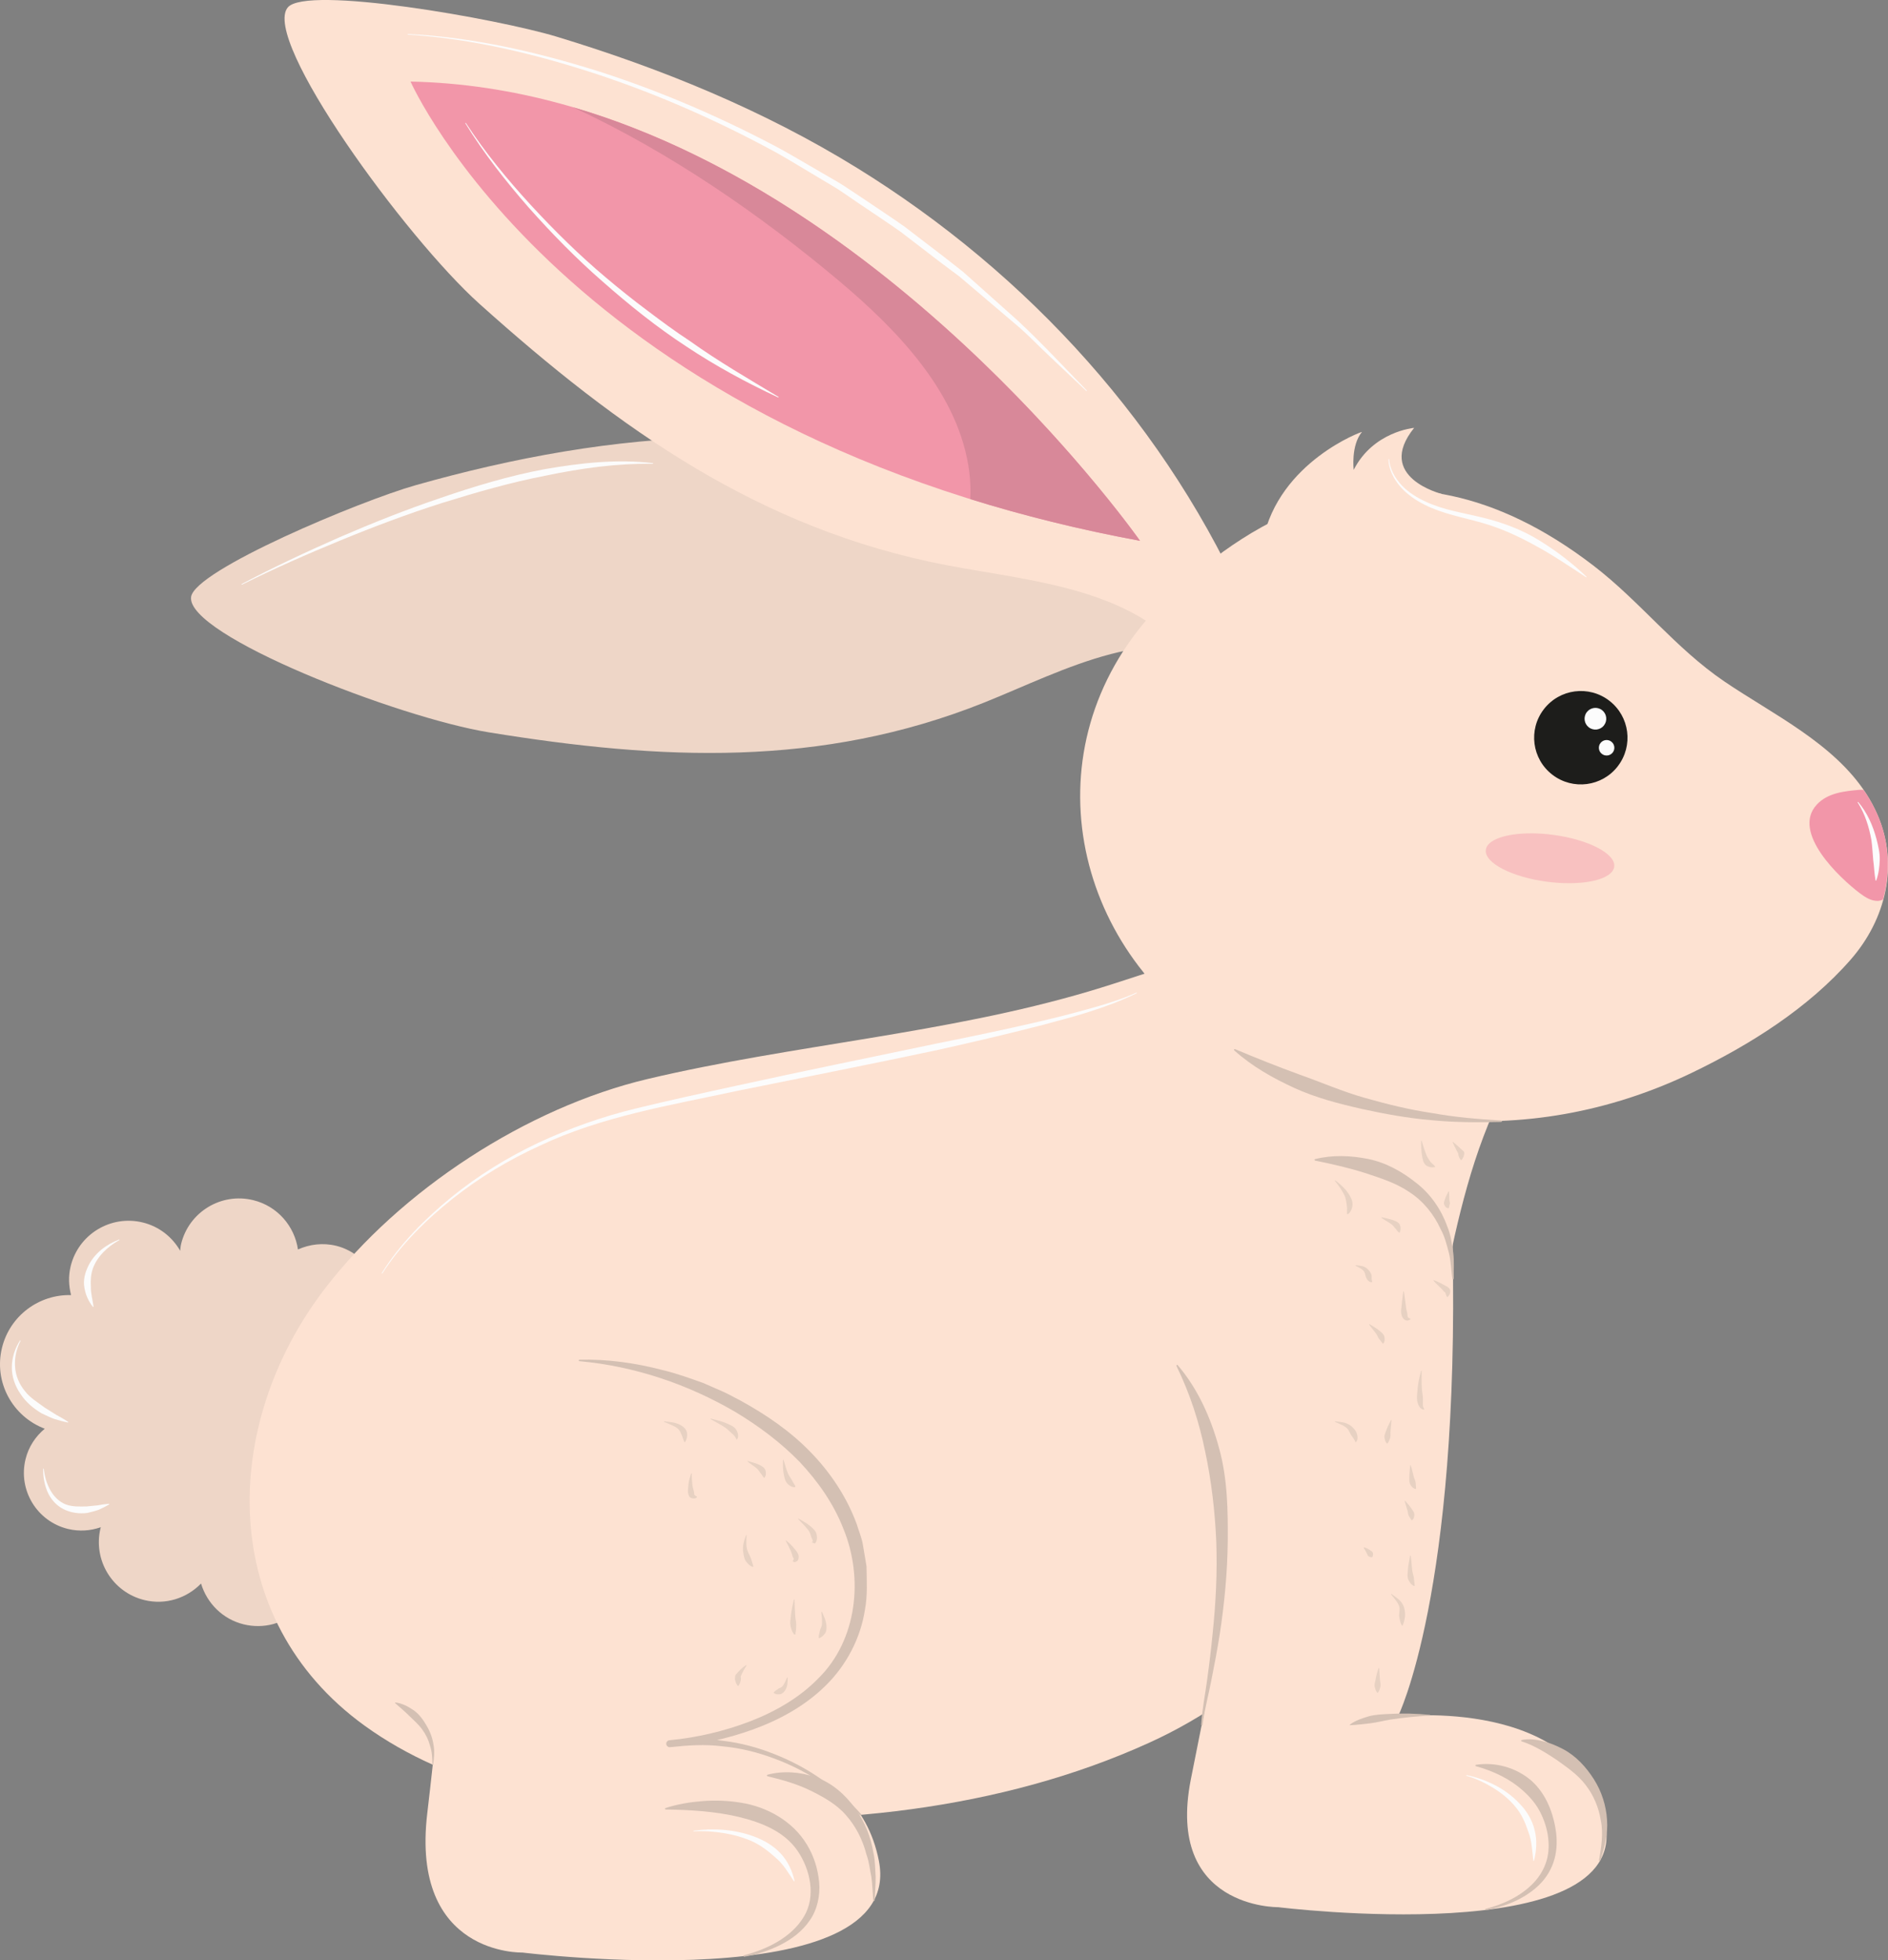<svg xmlns="http://www.w3.org/2000/svg" width="1040.27" height="1080" viewBox="0 0 1040.27 1080"><rect x="0" y="0" width="1040.27" height="1080" fill="#808080" stroke="none"/><g id="a"/><g id="b"><g id="c"><g id="d"><path d="M183.2 836c.52-5.16 1-10.32 1.78-15.38 2.05-13.31 6.43-26.69 9.63-39.76 2.33-9.54 4.63-19.1 7-28.64.96-3.9 2.12-7.62 2.39-11.65.19-2.87.57-4.9 2.14-7.32 11.51-17.78-1.35-42.14-20.87-46.91-7.36-1.8-14.68-.85-21.1 2.01-1.88-12.84-11.28-23.9-24.67-27.17-17.62-4.31-35.4 6.49-39.7 24.11-.31 1.27-.38 2.52-.53 3.78-4.32-7.53-11.53-13.37-20.63-15.59-17.62-4.31-35.4 6.49-39.71 24.11-1.32 5.44-1.07 10.84.23 15.9-17.58-.47-33.72 11.28-38.07 29.06-4.62 18.92 5.82 37.82 23.57 44.56-5.05 4.2-8.92 9.92-10.59 16.79-4.16 17.04 6.27 34.23 23.31 38.4 6.26 1.53 12.54 1.06 18.19-.96l-.16.45c-4.31 17.62 6.49 35.4 24.11 39.71 11.71 2.86 23.4-1.04 31.25-9.1 3.25 10.77 11.82 19.62 23.53 22.49 5.33 1.3 10.94 1.26 16.23-.16 6.54-1.75 12.8-5.64 17.2-10.79 4.16-4.88 8.23-10.16 9.69-16.44.97-4.21 2.22-8.38 3.14-12.61 1.33-6.18 2.01-12.53 2.65-18.88z" fill="#eed6c7"/><path d="M65.72 683.23c-6.46 3.55-12.14 8.96-14.53 15.57-1.17 3.32-1.34 6.78-1.11 10.23-.08 3.52.94 6.97 1.45 10.81l-.14.22-.19-.07c-2.4-3.02-4.08-6.66-4.7-10.62-.76-3.97.33-8.15 2.04-11.69 3.44-7.28 10.07-12.11 17.05-14.78l.23.1-.09.23z" fill="#fcfcfc"/><path d="M11.33 738.69c-2.31 4.44-3.42 9.51-3.01 14.37.3 4.88 2.27 9.46 5.3 13.19 2.93 3.87 7.2 6.39 11.09 9.28l6.3 3.94c2.19 1.19 4.39 2.42 6.54 3.88l.07.25-.19.09c-2.52-.49-5-1.2-7.48-1.95-2.44-.84-4.72-2.09-7.11-3.14-4.47-2.68-8.63-6.15-11.53-10.63-3.04-4.33-4.85-9.59-4.79-14.85.07-5.26 1.73-10.32 4.51-14.61l.25-.06.06.25z" fill="#fcfcfc"/><path d="M24.14 809.25c.85 8.11 4.72 16.65 12.07 19.55 3.65 1.4 7.58 1.18 11.52 1.13l6.04-.6c2.01-.37 4.06-.71 6.23-.86l.22.15-.09.19c-1.82 1.12-3.77 2.04-5.73 2.95-2.03.73-4.16 1.21-6.29 1.75-4.39.57-9.04-.05-13.11-2.09-4.09-2.05-7.16-5.67-8.88-9.64-1.67-4.03-2.42-8.29-2.34-12.52l.19-.18.17.18z" fill="#fcfcfc"/><path d="M700.44 518.35c-34.28 4.51-66.84 17.83-100.07 27.7-79.41 23.58-162.99 29.34-243.5 48.38-66.53 15.73-136.32 61.22-178.03 115.72-57.47 75.08-59.19 181.73 21.94 240.47 47.2 34.17 107.14 45.22 165.24 49.6 88.94 6.7 184.94-2.62 267.4-40.22 62.13-28.33 107.34-78.09 133.25-140.85 29.17-70.65 27.26-150.6 62.14-219 2.38-4.67 1.75-9.21 1.75-14.36-.01-4.67 1.04-10.48-.67-14.87-3.66-9.41-12.11-15.7-20.09-21.3-30.38-21.32-65.66-35.76-103.4-31.98-1.99.2-3.99.43-5.97.7z" fill="#fde2d2"/><path d="M686.19 324.46c-85.79-57.71-188.88-85.36-291.91-83.57-56.04.97-111.57 11.2-165.39 26.45-30.25 8.58-121.85 46.8-123.61 61.59-2.52 21.12 113.97 66.4 164.14 74.54 94.81 15.4 182.78 19.59 272.81-16.4 43.7-17.47 95.06-46.67 141.76-21.25" fill="#eed6c7"/><path d="M1028.24 437.23c-18.05-27.94-51.52-43.71-78.21-61.85-26.94-18.32-46.32-43.99-71.99-63.72-111.69-85.81-194.9-17.15-227.5 11-82.37 71.15-66.89 183.15 7.19 240.06 80.13 61.57 183.51 72.09 274.48 28.3 31.95-15.38 63.98-35.47 87.49-62.34 19.42-22.19 26.77-52.41 14.7-80-1.77-4.04-3.84-7.84-6.16-11.45" fill="#fde2d2"/><path d="M1034.4 448.68c-1.77-4.04-3.84-7.84-6.16-11.45-.47-.73-1.06-1.36-1.55-2.07-.71.01-1.4-.1-2.11-.04-8.32.75-17.52 1.64-23.56 8.17-14.11 15.27 12.56 40.4 23.81 48.86 2.88 2.17 6.16 4.24 9.76 4.17 1.12-.02 2.07-.34 2.94-.78 4.12-15.22 3.62-31.44-3.13-46.87z" fill="#f296a9"/><path d="M891.42 422.1c-8.65 11.27-24.8 13.38-36.07 4.72-11.27-8.65-13.39-24.8-4.73-36.07 8.66-11.27 24.81-13.39 36.07-4.73 11.27 8.66 13.38 24.81 4.72 36.07z" fill="#1d1d1b"/><path d="M843.59 459.11c-13.84.0-24.18 3.47-24.92 9.05-.94 7.13 14.13 15.01 33.67 17.59 4.23.56 8.33.83 12.16.83 13.84.0 24.19-3.47 24.92-9.06.94-7.13-14.13-15-33.67-17.59-4.24-.56-8.33-.83-12.17-.83" fill="#f8c1c0"/><path d="M688.44 338.3c-44.28-102.33-121.75-187.46-216.3-245.83-51.43-31.75-107.79-54.8-165.52-72.29C274.16 10.36 168.75-8.28 158.55 4.11c-14.58 17.71 64.79 126.63 105.58 163.24 77.1 69.19 154.51 124.21 257.17 143.97 49.85 9.59 113.46 12.99 141.05 63.26" fill="#fde2d2"/><path d="M628.13 297.94S453.8 49.47 226.21 44.94c0 0 85.7 194.53 401.92 252.99z" fill="#f296a9"/><path d="M462.45 154.9c31.82 26.74 66.3 62.08 71.65 105.37.61 4.92.74 9.83.52 14.7 28.67 8.94 59.77 16.73 93.52 22.97.0.0-130.2-185.53-312.45-238.86 53.48 24.74 103.55 59.49 146.78 95.81z" fill="#d88899"/><path d="M794.57 272.17s-37.35-9.18-15.39-36.45c0 0-22.48 1.9-33.31 23.13.0.0-1.61-13.46 4.55-20.87.36-.43-45.75 16.32-54.57 59.8" fill="#fde2d2"/><path d="M224.73 18.73c36.02 1.78 71.41 9.95 105.73 20.77 34.3 11.05 67.48 25.44 99.31 42.4 7.88 4.36 15.61 9.01 23.43 13.5 3.88 2.3 7.85 4.46 11.65 6.87l11.27 7.48c7.45 5.07 15.03 9.97 22.38 15.19l21.48 16.45 10.64 8.35 10.1 8.99 20.16 18c13.18 12.27 25.41 25.55 37.95 38.42v.25h-.26l-19.62-18.52c-6.57-6.11-12.69-12.73-19.62-18.46l-20.52-17.45-10.27-8.7-10.78-8.06-21.35-16.38c-7.31-5.2-14.85-10.07-22.25-15.12l-11.12-7.59c-3.75-2.45-7.67-4.64-11.5-6.97-7.72-4.57-15.35-9.29-23.15-13.73-31.51-17.2-64.41-31.87-98.49-43.22-34.05-11.23-69.27-19.87-105.17-22.12l-.19-.18.19-.18z" fill="#fcfcfc"/><path d="M133.14 321.77c17.57-9.29 35.59-17.73 53.8-25.73 18.25-7.9 36.76-15.27 55.62-21.64 18.82-6.48 37.96-12.27 57.61-15.93 19.62-3.42 39.73-5.68 59.59-3.3l.16.2-.18.16c-19.9-.32-39.53 2.45-58.87 6.47-19.41 3.73-38.48 9.25-57.39 15.13-18.89 6.01-37.48 13.02-55.83 20.57-18.36 7.54-36.55 15.54-54.33 24.4l-.24-.08.07-.24z" fill="#fcfcfc"/><path d="M256.71 67.78c10.51 16.16 22.82 31.08 35.83 45.26 13.05 14.15 26.79 27.69 41.54 40.06 7.35 6.2 14.86 12.22 22.56 17.96 7.67 5.79 15.38 11.54 23.43 16.78 15.65 11.21 32.3 20.84 48.86 30.8l.07.25-.23.07c-17.52-8.15-34.58-17.41-50.7-28.14-16.22-10.61-31.36-22.77-45.87-35.56-14.6-12.71-28.16-26.58-40.99-41.03-12.71-14.56-24.68-29.81-34.8-46.28l.06-.25.25.06z" fill="#fcfcfc"/><path d="M1023.82 441.82c4.98 5.81 8.13 13.02 10.12 20.45.92 3.73 1.9 7.54 1.78 11.43-.12 3.86-.6 7.72-1.94 11.4l-.24.11-.12-.14c-.71-3.85-.77-7.53-1.29-11.2-.34-3.66-.49-7.32-.99-10.99-1.29-7.23-3.53-14.5-7.58-20.82l.02-.25.25.02z" fill="#fcfcfc"/><path d="M883.8 399.61c-2.01 2.62-5.76 3.11-8.38 1.09-2.62-2.01-3.11-5.76-1.1-8.38 2.01-2.62 5.77-3.11 8.38-1.1 2.62 2.01 3.11 5.76 1.09 8.38z" fill="#fcfcfc"/><path d="M888.61 414.56c-1.44 1.87-4.11 2.22-5.98.78-1.87-1.44-2.22-4.11-.78-5.98 1.44-1.87 4.11-2.22 5.98-.78 1.87 1.44 2.22 4.11.78 5.98z" fill="#fcfcfc"/><path d="M765.39 253.05c.4 5.43 3.28 10.42 6.94 14.31 3.71 3.93 8.39 6.82 13.29 9.05 9.85 4.62 20.73 6.12 31.47 8.79 10.75 2.6 21.36 6.57 30.83 12.39 9.46 5.82 18.28 12.53 26.24 20.16v.25l-.22.02c-9.23-6.01-18.23-12.2-27.8-17.33-9.48-5.26-19.31-9.78-29.8-12.73-10.41-2.97-21.51-4.87-31.5-9.95-4.95-2.52-9.66-5.72-13.32-9.95-3.6-4.2-6.33-9.42-6.5-15.04l.17-.19.19.19z" fill="#fcfcfc"/><path d="M770.24 945.69s100.55-11.75 114.29 58.65c13.73 70.41-180.31 46.36-180.31 46.36.0.0-62.15.85-48.08-70.41 36.02-182.37 51.5-248.16 51.5-248.16.0.0 92.11-75.67 92.72-46.02 3.93 191.47-30.11 259.57-30.11 259.57z" fill="#fde2d2"/><path d="M242.24 936.7c-2.55 24.53-4.92 46.32-6.82 62.28-9.35 78.58 52.38 76.71 52.38 76.71.0.0 211.42 26.19 196.46-50.51-12.3-63.03-88.41-65.63-115.18-64.55 24.83-2.39 91.41-13.53 102.82-64.81 14.07-63.27-35.92-135.76-142.89-157.23" fill="#fde2d2"/><path d="M473.94 1000.07c-6.55-7.08-14.13-13.25-22.2-18.54-8.06-5.33-16.75-9.68-25.79-12.96-9.02-3.34-18.43-5.64-27.98-6.49-9.53-1.24-19.16-.55-28.65.45l-.35-3.81c14.99-1.43 30.03-4.93 44.11-10.32 14.07-5.41 27.42-13.07 37.78-23.73 21.46-21.06 25.01-55.3 13.87-82.37-5.32-13.75-13.95-26.06-24.13-36.91-10.4-10.7-22.53-19.76-35.45-27.52-26.03-15.22-55.45-25.24-86-27.99l-.37-.42.39-.37c15.44-.4 30.96 1.78 45.97 5.72 7.58 1.79 14.89 4.47 22.25 7.08l10.73 4.68c3.57 1.58 6.94 3.57 10.43 5.34 13.66 7.56 26.79 16.48 37.84 27.85 11.06 11.3 20.1 24.82 25.63 39.82 1.13 3.83 2.79 7.52 3.43 11.48l1.99 11.82c.12 7.98.63 15.97-.85 23.87-2.42 15.85-10.32 30.81-21.7 41.91-11.35 11.22-25.49 18.88-40.12 24.19-14.71 5.27-29.95 8.56-45.57 9.69h-.06c-1.05.08-1.96-.71-2.04-1.76-.07-1.05.71-1.96 1.75-2.04 9.82-.79 19.74-1.22 29.49.29 9.78 1.15 19.35 3.75 28.45 7.39 9.12 3.59 17.82 8.23 25.83 13.83 8.02 5.58 15.48 11.97 21.94 19.33l-.04.56-.57-.06z" fill="#d4c0b3"/><path d="M661.81 950.31c.54-8.69 2.29-16.88 3.37-25.32 1.16-8.39 2.18-16.78 2.98-25.19 1.77-16.78 2.59-33.66 2-50.43-.72-16.75-2.66-33.38-6.1-49.58-3.31-16.26-8.38-32-15.87-47.34l.16-.53.49.09c11.2 13.06 18.44 29.35 22.92 46.02 4.63 16.79 4.85 34.24 4.72 51.3-.2 17.13-1.84 34.15-4.4 50.97-1.34 8.41-2.89 16.77-4.57 25.09-1.6 8.29-3.86 16.65-4.92 24.82l-.02.17-.43.33-.34-.4z" fill="#d4c0b3"/><path d="M680.43 577.96c11.92 5.02 23.69 9.71 35.61 14.05 11.92 4.21 23.56 9.32 35.82 12.79 12.22 3.49 24.62 6.55 37.25 8.41 12.58 2.29 25.35 3.36 38.17 4.11l.39.4-.39.39c-12.86.29-25.79.29-38.67-.99-12.9-1.1-25.68-3.42-38.35-6.21-12.65-2.87-25.35-6.16-37.22-11.59-11.82-5.44-23.3-11.91-33.05-20.71l-.02-.57.47-.09z" fill="#d4c0b3"/><path d="M217.89 937.92c3.77.46 7.1 2.28 10.18 4.39 3.04 2.22 5.29 5.38 7.12 8.63 1.89 3.22 3.16 6.81 3.7 10.45.65 3.65.27 7.32-.24 10.86l-.22.17-.17-.21c-.02-3.55-.19-7.09-1.3-10.39-.88-3.33-2.4-6.45-4.43-9.17-2.02-2.75-4.59-4.95-7-7.31-2.38-2.44-5.07-4.57-7.79-7.04l-.04-.29.19-.08z" fill="#d4c0b3"/><path d="M366.59 996.13c6.68-2.22 13.63-3.33 20.66-3.88 7.03-.55 14.18-.25 21.28.94 14.09 2.24 28.41 10.19 36.1 23.09 3.88 6.38 6.03 13.43 6.72 20.71.63 7.28-.99 15.02-5.22 21.05-4.16 6.07-10.09 10.42-16.34 13.55-6.3 3.12-12.96 5.26-19.8 6.43l-.46-.32.32-.46c13-3.39 26.29-9.99 33.04-21.26 6.84-11.17 3.6-25.98-3.45-36.33-7.33-10.7-19.9-15.65-32.51-18.7-12.81-3.02-26.4-3.88-40.21-4.06l-.41-.39.27-.39z" fill="#d4c0b3"/><path d="M422.78 977.76c8.67-2.33 18.08-1.63 26.77 1.39 8.8 2.99 16.13 9.55 21.49 16.91 5.44 7.39 8.81 16.04 10.22 24.77 1.01 4.33.89 8.77 1.22 13.12.06 4.36-.38 8.71-.55 13.02l-.41.38-.37-.36v-.05c-.37-4.3-.45-8.59-1.03-12.81-.84-4.19-1.24-8.44-2.7-12.4-2.08-8.13-5.93-15.7-11.3-21.72-5.35-6.16-12.43-9.99-19.55-13.55-7.25-3.54-15.21-5.87-23.75-7.9l-.32-.47.3-.32z" fill="#d4c0b3"/><path d="M813.14 972.29c10.48-1.7 21.97 1.32 30.54 8.63 8.54 7.57 12.46 18.68 13.78 29.18.57 5.37.24 10.97-1.61 16.14-1.79 5.18-5.01 9.78-9 13.32-8.01 7.13-18.08 10.95-28.22 12.76l-.4-.28.28-.4c9.82-2.47 19.42-7.03 26.32-14.16 3.42-3.55 5.98-7.82 7.33-12.43 1.37-4.6 1.4-9.53.63-14.3-.8-4.8-2.52-9.5-4.82-13.66-2.37-4.17-5.54-7.69-9.02-10.77-6.95-6.22-15.86-10.55-25.82-13.33h-.03l-.25-.44.29-.25z" fill="#d4c0b3"/><path d="M838.32 958.63c3.96-.87 8.03-.33 11.83.65 3.88.89 7.53 2.49 11.07 4.32 7.09 3.73 12.71 9.89 16.98 16.59 4.31 6.74 6.76 14.56 7.26 22.35.63 7.87-1.46 15.47-3.75 22.64l-.43.23-.23-.39v-.04c1.22-7.39 2.48-14.86.98-22.07-1.14-7.18-4-13.93-8.36-19.54-4.34-5.7-10.28-9.74-16.04-13.86-5.92-3.93-12.15-7.87-19.26-10.18l-.06-.02-.22-.43.26-.24z" fill="#d4c0b3"/><path d="M743.81 950.08c3.18-2.32 6.83-3.47 10.45-4.56 3.66-.98 7.47-1.08 11.21-1.28 7.5-.44 14.99-.24 22.4.53l.17.22-.19.17c-7.42.38-14.79 1.11-22.05 2.22-3.63.62-7.17 1.57-10.79 2.01-3.65.37-7.24.9-11.07 1.05l-.22-.18.08-.19z" fill="#d4c0b3"/><path d="M724.5 638.61c9.57-2.45 19.57-2.05 29.28-.12 9.77 1.96 18.83 6.98 26.61 13.24 7.95 6.16 13.83 14.83 17.1 24.07 1.92 4.59 2.49 9.47 3.22 14.25.63 4.79.17 9.66.3 14.41l-.38.4-.4-.34v-.08c-.67-4.71-.73-9.47-1.86-14.02-1.22-4.53-2.26-9.07-4.52-13.12-3.77-8.33-9.68-15.61-17.26-20.54-7.48-5.13-16.2-7.79-24.8-10.64-8.71-2.76-17.78-4.82-27.24-6.74l-.35-.45.3-.34z" fill="#d4c0b3"/><path d="M761.35 670.62c2.23.56 4.5.86 6.8 1.81 1.09.4 2.68 1.07 3.27 2.62.45 1.49.37 2.66-.19 3.96l-.26.11-.04-.02c-1.19-.87-1.65-1.99-2.3-2.53-.48-.5-.85-1.22-1.73-1.93-1.68-1.27-3.81-2.34-5.7-3.74l-.03-.22.17-.06z" fill="#e7d1c2"/><path d="M773.51 711.5c.34 2.21.71 4.39.93 6.54l.42 3.22c.26 1.06.61 2.11.62 3.21l-.02-.14.17 1.2c.11.35.69.68 1.47.91l.12.23-.05.07c-.57.58-1.5 1.01-2.63.64-1.15-.39-1.71-1.45-2.09-2.24l-.04-.14c-.8-2.16-.2-4.52-.03-6.77.18-2.26.53-4.51.83-6.73l.17-.14.14.14z" fill="#e7d1c2"/><path d="M746.99 697.02c1.16.14 2.29.21 3.52.48 1.19.29 2.5 1.01 3.4 2.04.93.9 1.81 2.34 1.85 3.45.08 1.18-.15 1.78.31 3.08l-.08.27-.06.02c-1.68.26-2.76-1.55-3.23-2.53-.48-1.11-.38-1.85-.84-2.8-.68-1.7-2.89-2.6-4.95-3.71l-.07-.22.16-.09z" fill="#e7d1c2"/><path d="M783.32 755.28c-.04 3.68-.12 7.35.21 10.89.25 1.72.56 3.75.49 5.36-.01 1.73-.32 3.25.7 4.7l.02.04-.04.24-.08.03c-1.14.09-2.18-.89-2.7-1.81-.57-.94-.8-1.95-1.06-2.92-.37-2.04.04-3.68.13-5.61.24-3.78 1.07-7.41 2.01-10.96l.2-.12.12.16z" fill="#e7d1c2"/><path d="M789.85 705.59l.03-.4.3.11.39.16.78.33 1.55.68 2.98 1.57 1.53.83c.53.42.94.48 1.59 1.78.29 2.16-.48 2.82-1.35 3.88l-.28.04-.04-.04c-.81-1.11-.88-2.67-1.26-2.66-.07.27-1.09-1.16-1.73-1.8l-2.36-2.29-1.17-1.19-.6-.58-.17-.64.02.22-.22.03z" fill="#e7d1c2"/><path d="M766.71 782.47l-.59 6.54c-.04 1.07.15 2.13-.15 3.12-.38 1-.64 2.01-1.52 3.12l-.29.04-.03-.03c-.94-1.07-1.14-2.24-1.32-3.41-.11-1.18.42-2.28.82-3.35.74-2.16 1.73-4.15 2.77-6.11l.22-.07.09.16z" fill="#e7d1c2"/><path d="M774.25 826.86c1.26 1.47 2.59 2.88 3.68 4.59.57.83 1.29 1.71 1.35 2.85-.02 1.1-.16 2.4-1.26 3.23l-.29-.04-.02-.02c-.73-1.04-1.06-1.69-1.52-2.43-.39-.71-.35-1.63-.58-2.52-.48-1.76-1.19-3.59-1.65-5.51l.12-.19.16.06z" fill="#e7d1c2"/><path d="M365.99 783.02c3.01.43 6.16.43 9.24 2.23 1.51.84 3.07 2.37 3.33 4.29.19 1.88-.17 3.5-1.14 4.96l-.26.05-.06-.07c-.82-1.57-1.01-3.04-1.61-4.13-.48-1.04-.81-2.12-1.76-3.06-1.96-1.78-5.04-2.7-7.82-3.97l-.08-.21.17-.09z" fill="#e7d1c2"/><path d="M381.19 811.88c-.09 2 .06 3.98.28 5.88.09 1.94 1.12 3.68 1.01 5.6l-.36-.7c.34.66.65 1.28 1.9 1.85l.09.25-.04.06c-.94 1.06-3 .88-4.13-.16l-.08-.11-.29-.59c-.94-1.96-.34-4.19-.24-6.22.21-2.06.8-4.06 1.53-5.94l.21-.09.1.16z" fill="#e7d1c2"/><path d="M412.04 804.92c2.23.68 4.47 1.09 6.74 2.3 1.11.57 2.5 1.37 2.99 2.83.41 1.44.35 2.93-.6 4.06l-.28.02-.04-.04c-.88-1.15-1.29-2-1.91-2.62-.52-.62-.87-1.44-1.62-2.19-1.52-1.4-3.62-2.61-5.43-4.1l-.02-.23.17-.05z" fill="#e7d1c2"/><path d="M411.36 845.82c-.12 3.14-.43 6.26.63 8.84.55 1.4 1.34 2.63 1.78 3.97.39 1.4.95 2.68 1.32 4.41l-.14.22h-.09c-1.75-.53-2.93-1.85-3.93-3.21-.94-1.44-1.16-3.16-1.39-4.75-.67-3.48.53-6.65 1.51-9.53l.2-.11.11.16z" fill="#e7d1c2"/><path d="M439.99 836.62c2.36 1.4 4.83 2.68 7.03 4.61 1.03.93 2.41 2.12 2.85 3.8.33 1.37.56 3.06-.4 4.75l-.2.35-.53.19-1.3-.6-.07-.25.06-.06 1.28-.67-.73.54c-.24-.99-.86-2.09-1.24-3.31-.23-1.01-.65-2.02-1.45-3.09-1.59-2.05-3.62-3.95-5.49-6.02v-.23h.21z" fill="#e7d1c2"/><path d="M437.77 881.27c.11 3.18.19 6.33.43 9.41.12 1.55.53 3.05.52 4.57-.03 1.52-.12 3.05-.5 4.71l-.39-.35.55.35.04.26-.07.06-.62.23-.19-.07-.2-.29c-1.01-1.42-1.53-3.01-1.83-4.62-.27-1.62.04-3.26.2-4.87.31-3.21.97-6.33 1.74-9.41l.19-.12.12.15z" fill="#e7d1c2"/><path d="M433.21 848.71c1.85 1.52 3.55 3.18 5.03 5.15.75.99 1.68 1.96 1.83 3.52-.06.76.06 1.75-.79 2.61l-1.3.63-1.12-.33-.07-.26.05-.06.58-1.19-.47-.76c-.37-.73-.52-1.84-.92-2.88-.88-2.06-1.96-4.14-3.08-6.23l.06-.22.18.02z" fill="#e7d1c2"/><path d="M431.74 804.28c.76 2.62 1.47 5.24 2.49 7.59.52 1.19 1.3 2.17 1.88 3.16.56 1.01 1.05 2.03 1.81 3.18l-.96.52.5-.86.27-.04.05.06.45.89-.2.57-.26.03-.5-.08c-1.56-.25-2.98-1.24-3.88-2.49-.9-1.28-1.17-2.8-1.47-4.19-.6-2.81-.57-5.57-.48-8.3l.17-.16.15.12z" fill="#e7d1c2"/><path d="M391.67 781.52c3.12.85 6.34 1.53 9.45 2.96 1.54.68 3.27 1.43 4.4 3.01 1.06 1.54 1.71 3.86.58 5.5l-.25.04-.06-.07c-.77-1.63-1.57-2.52-2.65-3.37-1.02-.85-1.99-1.98-3.26-2.9-2.55-1.78-5.51-3.18-8.33-4.88l-.06-.22.19-.07z" fill="#e7d1c2"/><path d="M452.86 888c1.07 2.32 2.24 4.64 2.47 7.53.14 1.42.09 3.04-.71 4.28-.85 1.18-1.81 2.2-3.31 2.67l-.24-.13v-.06c.02-1.55.47-2.66.65-3.78.25-1.07.86-1.94 1.07-3.06.35-2.21-.04-4.81-.25-7.36l.15-.17.16.09z" fill="#e7d1c2"/><path d="M411.33 917.58c-1.4 2.19-2.66 4.37-3.45 6.71l.19-.71c.19.85.28 1.7-.02 2.55-.18.86-.55 1.73-1.21 2.63l-.27.06-.04-.04c-.7-.83-1.11-1.71-1.32-2.59-.34-.88-.28-1.78-.13-2.67l.07-.45.12-.27c1.71-2.12 3.59-4.05 5.84-5.47l.22.05v.18z" fill="#e7d1c2"/><path d="M434 924.29c-.04 2.12.08 4.29-1.17 6.57-.6 1.13-1.67 2.27-2.93 2.52-1.27.17-2.44.12-3.59-.67l-.05-.29.02-.03c.92-1.02 1.81-1.42 2.48-1.98.67-.48 1.4-.53 2.04-1.08 1.19-1.13 2.01-3.21 2.88-5.11l.21-.09.1.15z" fill="#e7d1c2"/><path d="M735.67 783.02c2.86.43 6.08.38 8.89 2.68 1.37 1.24 2.35 2.26 2.98 3.83.45 1.47.93 3.59-.45 5.01h-.25l-.04-.06v-.04c-.55-1.49-1.27-2.35-2.1-3.47-.76-1.01-1.3-2.55-1.94-3.47-1.5-1.97-4.49-2.91-7.18-4.17l-.08-.22.17-.09z" fill="#e7d1c2"/><path d="M777.28 807.29c.76 2.19 1.18 4.44 1.76 6.53.32 1.05.86 1.98.96 2.96l.26 3.24-.15.24h-.06c-1.53-.16-2.43-1.43-3.06-2.5-.58-1.16-.46-2.43-.45-3.59-.05-2.34.28-4.58.44-6.83l.17-.16.14.11z" fill="#e7d1c2"/><path d="M766.67 878.12c1.29 1 2.65 1.88 3.96 2.98 1.26 1.12 2.44 2.64 2.98 4.47.57 1.93.65 3.34.54 5.07-.28 1.66-.5 3.32-1.4 4.94l-.24.07-.08-.07c-.92-1.63-1.16-3.22-1.45-4.81-.27-1.51.29-3.38.16-4.65-.19-2.77-2.72-5.18-4.69-7.78l.03-.22h.19z" fill="#e7d1c2"/><path d="M759.93 919c.11 2.31.28 4.57.46 6.81.12 1.12.45 2.24.22 3.36-.3 1.12-.53 2.25-1.43 3.39l-.29.03-.04-.03c-.91-1.13-1.14-2.27-1.42-3.42-.19-1.16.19-2.3.42-3.44.39-2.29.96-4.56 1.76-6.74l.21-.09.11.14z" fill="#e7d1c2"/><path d="M751.56 852.45c1.22.33 2.4.89 3.45 1.68.53.36 1.22.68 1.42 1.34.12.7.25 1.38-.29 2.32l-.28.15c-1.07-.1-1.53-.43-2.07-.7l-.7-1.45c-.48-.99-1.04-2.02-1.71-3.07l.05-.24.14-.02z" fill="#e7d1c2"/><path d="M777.28 857.11c.45 2.86.52 5.79.91 8.49.23 1.37.73 2.61.86 3.86.07 1.31.32 2.49.45 4.14l-.16.2h-.09c-1.63-.61-2.58-2.07-3.27-3.51-.62-1.5-.44-3.11-.33-4.59.16-3 .84-5.77 1.3-8.6l.19-.14.14.14z" fill="#e7d1c2"/><path d="M754.6 729.5c1.9 1.22 3.89 2.26 5.72 3.84.92.75 2.01 1.6 2.41 2.91.31 1.31.38 2.77-.54 3.93l-.28.03-.04-.03c-.91-1.08-1.36-1.85-2.01-2.56-.57-.71-.84-1.67-1.42-2.57-1.19-1.73-2.77-3.42-4.06-5.32l.04-.22h.18z" fill="#e7d1c2"/><path d="M735.74 650.28c2.75 2.14 5.46 4.46 7.46 7.62.98 1.55 1.99 3.34 2.02 5.39.02 2.03-.76 4.05-2.18 5.37l-.25.23-.55-.02-.11-.3.13-.78.22-.14.09.06.49.63-.89-.1c.11-1.8.07-3.27-.17-4.7-.22-1.42-.37-2.96-1-4.48-1.27-2.99-3.36-5.8-5.49-8.54l.03-.22h.19z" fill="#e7d1c2"/><path d="M783.31 628.49c.92 2.79 1.68 5.64 2.77 8.18.61 1.29 1.37 2.36 1.86 3.06.44.87 1.8 1.59 2.82 2.98l-.04.26-.08.03c-1.64.27-3.18.17-4.88-.97-1.65-1.34-1.79-3.18-2.1-4.6-.64-3.01-.64-5.95-.66-8.89l.16-.16.15.11z" fill="#e7d1c2"/><path d="M800.62 629.16c2.03 1.57 3.87 3.41 5.9 5.21l.22.43.04.41c.06.66-.14 1.34-.38 1.99-.24.65-.61 1.29-1.19 1.89h-.3l-.02-.03c-.55-.68-.89-1.32-1.09-1.94-.21-.62-.37-1.23-.27-1.85l.25.85c-1.06-2.19-2.31-4.33-3.38-6.74l.04-.23h.19z" fill="#e7d1c2"/><path d="M798.41 656.45c.16 1.65.09 3.27.19 4.75.09.75.41 1.4.27 1.98-.17.64-.38 1.04-.52 2.19v.04l-.22.2c-1.31.07-2.04-1.11-2.41-2.01-.34-.98.08-1.9.35-2.7.49-1.65 1.29-3.05 2.01-4.48l.22-.09.1.14z" fill="#e7d1c2"/><path d="M210.33 701.4c10.06-16.11 23.61-29.71 38.22-41.71 14.69-11.98 30.94-22.02 48.09-30.11 17.19-8.01 35.14-14.39 53.59-18.87 18.39-4.47 36.86-8.52 55.34-12.53 36.94-8.13 74-15.6 110.98-23.38 18.52-3.72 37.02-7.57 55.41-11.85 9.19-2.15 18.35-4.44 27.43-7 9.09-2.5 18.15-5.21 26.75-9.09l.25.07-.08.24c-17.06 8.37-35.53 13.2-53.79 18-18.33 4.71-36.77 8.99-55.22 13.14-36.99 7.89-74.1 15.14-111.14 22.68-36.88 7.97-74.56 13.99-108.76 30.21-17.13 7.82-33.41 17.59-48.17 29.32-14.69 11.75-28.38 25.15-38.58 41.05l-.24.07-.07-.26z" fill="#fcfcfc"/><path d="M382.21 1008.58c11.06-1.52 22.59-.75 33.36 3.22 5.34 2.02 10.53 4.97 14.52 9.25 4.01 4.28 6.49 9.74 7.7 15.23l-.14.22-.2-.1c-3.12-4.7-5.81-9.35-9.92-12.83-3.91-3.54-8.13-6.84-13.07-9.13-4.95-2.2-10.26-3.67-15.68-4.54-5.43-.89-10.99-1.31-16.52-.98l-.2-.16.16-.2z" fill="#fcfcfc"/><path d="M808.09 977.95c10.74 2.29 21.24 7.26 29.06 15.56 3.98 4.04 7.1 9.18 8.43 14.78 1.45 5.61 1 11.45-.38 16.82l-.22.13-.14-.17c-.67-5.53-.78-10.87-2.72-15.8-1.62-4.91-3.67-9.8-7.13-13.86-3.36-4.09-7.55-7.56-12.16-10.37-4.59-2.84-9.58-5.19-14.81-6.73l-.14-.22.21-.14z" fill="#fcfcfc"/></g></g></g></svg>